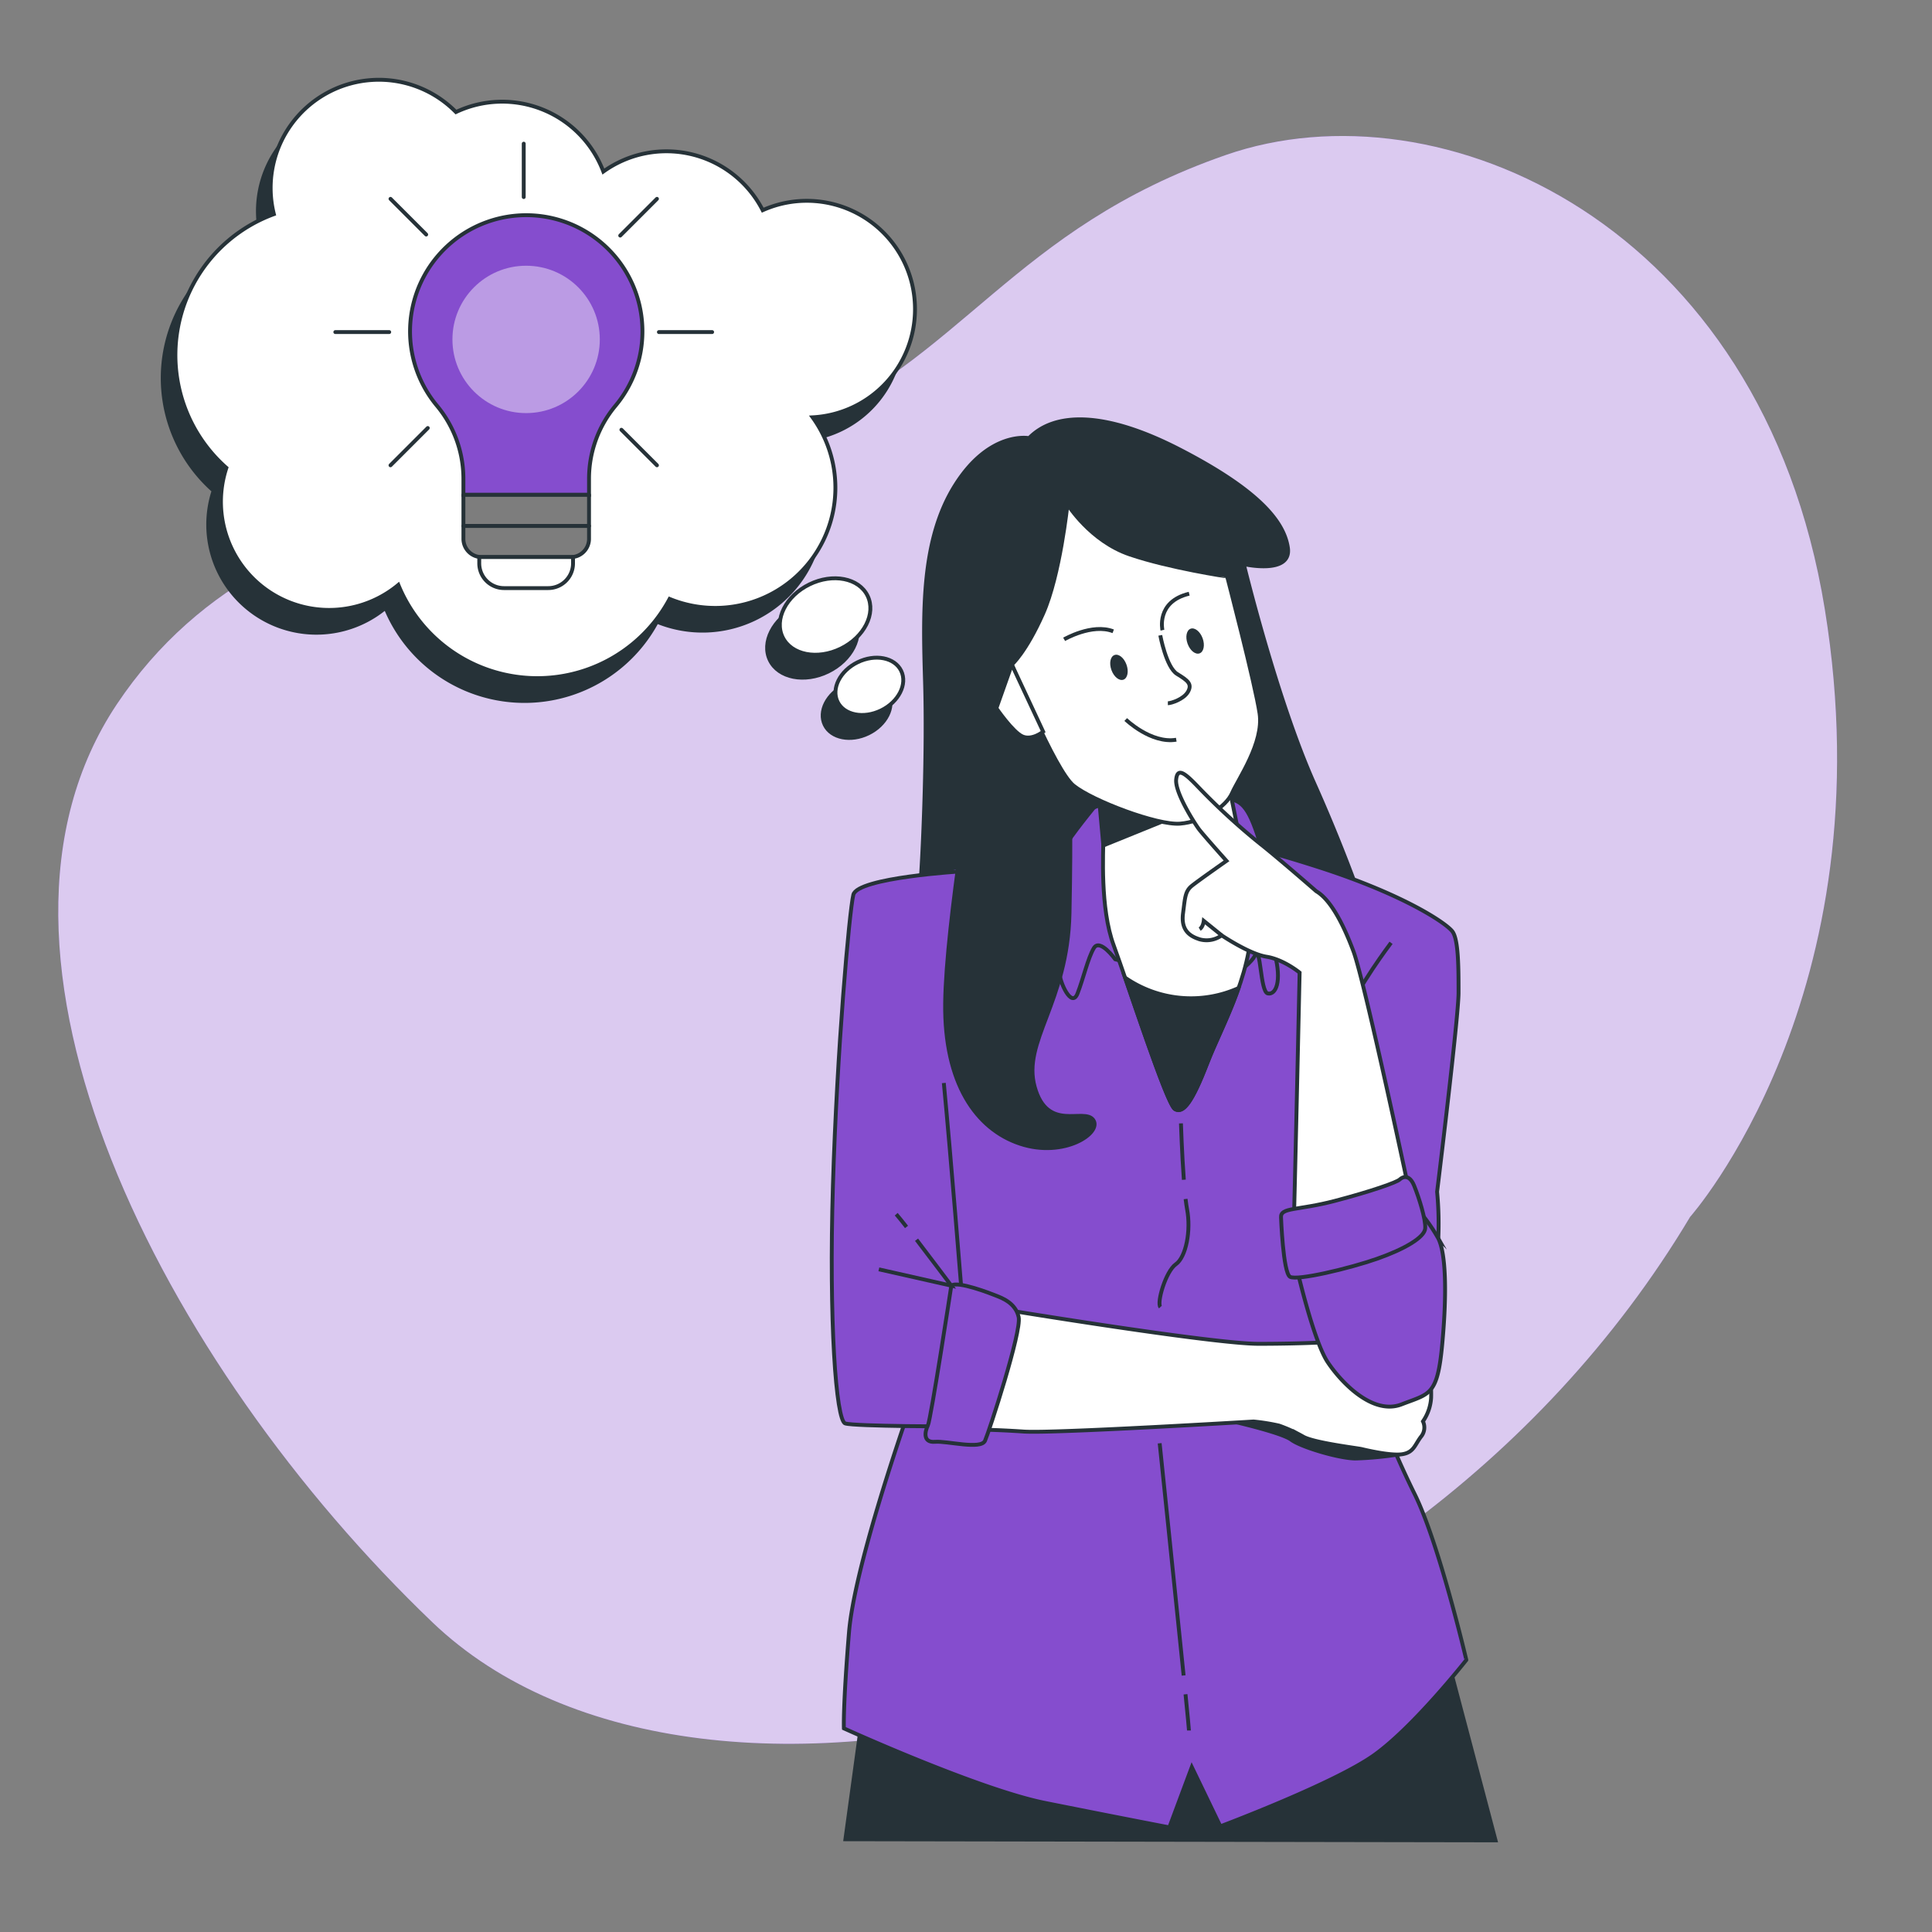 <svg xmlns="http://www.w3.org/2000/svg" viewBox="0 0 500 500"><rect x="0" y="0" width="500" height="500" fill="#808080" stroke="none"/><g id="freepik--background-simple--inject-2"><path d="M437.4,314.93s51.09-57.42,34.85-157.33-99.67-136.72-155-117.49-67.81,52.7-113,71.84-131.06,6-174,70.29,11.88,170.82,81.67,237.62S359.8,444.84,437.4,314.93Z" style="fill:#854DCE"></path><path d="M437.4,314.93s51.09-57.42,34.85-157.33-99.67-136.72-155-117.49-67.81,52.7-113,71.84-131.06,6-174,70.29,11.88,170.82,81.67,237.62S359.8,444.84,437.4,314.93Z" style="fill:#fff;opacity:0.7"></path></g><g id="freepik--Character--inject-2"><path d="M266.31,113.39s-10.16-2-19.07,12.11-8.37,33-7.84,51-.46,41.3-1,49.5-9.47,16.09-9.47,16.09l127.52,3a438.79,438.79,0,0,0-16.31-42.28C330.36,181,321.89,146,321.89,146s12.48,2.85,11.41-4.27-8.2-15.15-27.8-25.3S272.9,106.62,266.31,113.39Z" style="fill:#263238;stroke:#263238;stroke-miterlimit:10"></path><polygon points="218.79 476 223.81 439.4 374.35 428.18 387.05 476.29 218.79 476" style="fill:#263238;stroke:#263238;stroke-miterlimit:10"></polygon><path d="M366.05,386.54a228,228,0,0,1-9.9-23.22c2.65-6.39,11.55-22.67,11.55-22.67l5.28-9.51s-1-2.93-.75-10.71a87.35,87.35,0,0,0-.31-12s5.55-45.17,5.55-51.51,0-13.73-1.58-15.85-12.42-9.5-34.6-16.64-29.59-7.39-31.17-7.92-29.58,1.85-29.58,1.85-43.85,7.39-46,9.77S240.39,347,240.39,347s-3.29,8.51-4.07,14.89c-3.74,10.63-15.27,44.45-16.6,60.58-1.58,19.28-1.32,24.83-1.32,24.83s34.86,15.84,52,19.28,32.23,6.34,32.23,6.34l5.81-15.59,7.39,15.32s29.58-11.09,39.88-18.49,23.78-24.56,23.78-24.56S372.38,399.22,366.05,386.54Z" style="fill:#854DCE;stroke:#263238;stroke-miterlimit:10"></path><path d="M360,244s-9.06,12-11,18.11" style="fill:none;stroke:#263238;stroke-miterlimit:10"></path><path d="M318.57,367.76s13.08,2.95,15.61,4.85,12.45,4.85,16.67,4.85a87.08,87.08,0,0,0,10.76-1l-6.75-7.6S328.7,365,324.69,365A8,8,0,0,0,318.57,367.76Z" style="fill:#263238;stroke:#263238;stroke-miterlimit:10"></path><path d="M306.81,438.48c.54,5.45.89,9,.89,9.37" style="fill:none;stroke:#263238;stroke-miterlimit:10"></path><path d="M300.12,373.52s4,38.5,6.2,60.09" style="fill:none;stroke:#263238;stroke-miterlimit:10"></path><path d="M306.83,310.3c.12,1,.25,1.91.38,2.62,1.06,5.54-.26,12.41-2.9,14.26s-5,10-4,11.09" style="fill:none;stroke:#263238;stroke-miterlimit:10"></path><path d="M305.63,290.73s.25,7.87.75,14.59" style="fill:none;stroke:#263238;stroke-miterlimit:10"></path><path d="M287.32,208.37s-3.55-.22-4.44.89-7.75,9.53-8,11.3-.67,29-.67,31.24,3.1,9.31,4.65,5.32,2.66-9.08,4.22-11.74,5.53,2.88,5.53,2.88l26.15,7.09s8.42-4.88,10-8,1.33,9.31,3.33,9.75,3.77-2.88,1.77-10.41-1.55-21.94-4.43-30.58-4.88-9.31-9.53-9.53S287.32,208.37,287.32,208.37Z" style="fill:#854DCE;stroke:#263238;stroke-miterlimit:10"></path><path d="M283.77,192.26s1.78,21,1.78,24.59-.89,18.17,2.67,27.79,13.72,41.16,15.86,42.41,4.45-1.78,8.37-11.94S325.28,250,323.68,235s-8.56-44.72-8.56-44.72Z" style="fill:#fff;stroke:#263238;stroke-miterlimit:10"></path><polygon points="305.57 210.68 285.54 218.81 284.38 206.03 305.57 210.68" style="fill:#263238;stroke:#263238;stroke-miterlimit:10"></polygon><path d="M291.16,253c4.5,13.05,11.22,33.05,12.92,34,2.14,1.25,4.45-1.78,8.37-11.94,2.07-5.35,5.51-12,8.08-19.35A29.92,29.92,0,0,1,291.16,253Z" style="fill:#263238;stroke:#263238;stroke-miterlimit:10"></path><path d="M261.86,172s11.08,27.39,16,31.34,21.69,10.29,27.54,9.82,11.87-4.28,13.46-7.92,8.23-13,7.12-20.57-8.39-35.46-8.39-35.46S302.69,147,292.4,143.5s-16.14-13-16.14-13-1.9,18.36-6.33,28.33S261.86,172,261.86,172Z" style="fill:#fff;stroke:#263238;stroke-miterlimit:10"></path><path d="M300.28,164.42s1.52,8.28,4.35,10,3.93,2.62,2.84,4.58-4.36,3-5.23,3" style="fill:none;stroke:#263238;stroke-miterlimit:10"></path><path d="M291.34,186.21s6.54,6.32,13.08,5.23" style="fill:none;stroke:#263238;stroke-miterlimit:10"></path><path d="M275.4,165.46s7.21-4.2,12.7-2.08" style="fill:none;stroke:#263238;stroke-miterlimit:10"></path><path d="M300.84,163.09s-1.72-7.37,6.92-9.44" style="fill:none;stroke:#263238;stroke-miterlimit:10"></path><path d="M291.53,172c.64,1.76.29,3.51-.78,3.9s-2.47-.72-3.11-2.49-.29-3.5.79-3.89S290.89,170.22,291.53,172Z" style="fill:#263238"></path><path d="M311.24,165.19c.64,1.76.29,3.51-.79,3.9s-2.46-.72-3.1-2.48-.29-3.51.78-3.9S310.6,163.43,311.24,165.19Z" style="fill:#263238"></path><path d="M261.86,172l-4,11.29s4.27,6.24,6.77,7.31,5.34-1.25,5.34-1.25Z" style="fill:#fff;stroke:#263238;stroke-miterlimit:10"></path><path d="M260.73,339.06s53.09,8.72,65,8.72,22.45-.53,23.77-1.06,18-2.11,19.28.27.8,6.87.8,6.87a29.88,29.88,0,0,1,.79,7.92,12,12,0,0,1-2.11,6.07,3.72,3.72,0,0,1-.53,4c-1.59,2.11-1.85,4-4.76,4.49s-9.5-1.06-10.56-1.32-12.15-1.59-15.06-3.17a37.79,37.79,0,0,0-6.34-2.91,52.81,52.81,0,0,0-6.6-1.06S272.61,371,265,370.49s-12.41-.52-12.41-.52Z" style="fill:#fff;stroke:#263238;stroke-miterlimit:10"></path><path d="M335.63,328.28s4.29,18.75,8,24.28,11.78,13.74,19.1,10.89,9.28-2.14,10.53-15.71.89-23.56-1.07-27.31a43.46,43.46,0,0,0-5.36-7.5Z" style="fill:#854DCE;stroke:#263238;stroke-miterlimit:10"></path><path d="M340.63,230.64s-10-8.74-15-12.67a169.23,169.23,0,0,1-15.17-13.92c-3.57-3.75-5.72-5.71-6.07-2.32s4.82,11.42,5.89,12.85,7.14,8.21,7.14,8.21-7.14,5-8.93,6.43-1.78,3-2.32,7.14,1.43,5.89,4.46,6.78a6.65,6.65,0,0,0,5.54-1.07s7.14,4.82,11.6,5.53,8.57,4.11,8.57,4.11-1.43,66-1.61,67.65,9.46,1.25,18.74-1.79,11.79-6.6,11.79-6.6-12-56.76-15-64.8S344,232.61,340.63,230.64Z" style="fill:#fff;stroke:#263238;stroke-miterlimit:10"></path><path d="M316.18,242.07l-4.64-3.75s-.18,1.61-1.07,2.14" style="fill:#fff;stroke:#263238;stroke-miterlimit:10"></path><path d="M331.53,315.08s.53,14.27,2.32,15.35,15.35-2.15,22.49-4.65,12.32-5.53,12.5-7.85-1.61-8-2.86-11.07-3-2.32-3.75-1.6-7.14,3-16.78,5.53S331.35,312.4,331.53,315.08Z" style="fill:#854DCE;stroke:#263238;stroke-miterlimit:10"></path><path d="M243.84,285.12c-.33-3.63-.6-6.94-.81-9.71" style="fill:#854DCE;stroke:#263238;stroke-miterlimit:10"></path><path d="M249.11,225.49s-27.21,1.59-28.27,6.08-4.22,40.14-5.28,75.27.79,60.75,3.17,61.54,29.58.79,29.58.79l3.44-30.63-2.91-4.49s-2.76-34.78-4.58-53.77" style="fill:#854DCE;stroke:#263238;stroke-miterlimit:10"></path><path d="M246.2,332.73s-5.28,34.6-6.07,36.18-1.32,4.49,1.84,4.23,11.89,2.11,12.95-.27,9.51-28.26,8.71-32-4.49-5-5.81-5.54S247.79,331.4,246.2,332.73Z" style="fill:#854DCE;stroke:#263238;stroke-miterlimit:10"></path><path d="M234.61,317.53c-1.19-1.52-2.16-2.72-2.67-3.29" style="fill:none;stroke:#263238;stroke-miterlimit:10"></path><path d="M227.45,328.5l18.75,4.23s-4.89-6.52-9-11.89" style="fill:none;stroke:#263238;stroke-miterlimit:10"></path><path d="M252.6,193.78s-7.74,45.06-8,65.78,8,32.65,19.4,36.44,21.3-2.84,18.93-6.15-11.83,3.31-15.14-8.52,8.52-21.77,9-45,0-29.34,0-29.34" style="fill:#263238;stroke:#263238;stroke-miterlimit:10"></path></g><g id="freepik--speech-bubble--inject-2"><path d="M233.49,86a28,28,0,0,0-39.41-25.6,28,28,0,0,0-41.23-10.05,28,28,0,0,0-38.19-15.4A28,28,0,0,0,67.57,61.37,38.85,38.85,0,0,0,55.29,127a28,28,0,0,0,44.49,30.29,38.86,38.86,0,0,0,70.22,3.6,31.1,31.1,0,0,0,37-47A28,28,0,0,0,233.49,86Z" style="fill:#263238;stroke:#263238;stroke-miterlimit:10"></path><ellipse cx="210.24" cy="165.5" rx="12.23" ry="9.25" transform="translate(-51.29 109) rotate(-26.02)" style="fill:#263238;stroke:#263238;stroke-miterlimit:10"></ellipse><path d="M213.45,187.59c1.68,3.44,6.73,4.43,11.28,2.21s6.87-6.81,5.19-10.25-6.73-4.43-11.28-2.21S211.77,184.15,213.45,187.59Z" style="fill:#263238;stroke:#263238;stroke-miterlimit:10"></path><path d="M236.8,80a28,28,0,0,0-39.41-25.6,28,28,0,0,0-41.24-10A28,28,0,0,0,118,29,28,28,0,0,0,70.88,55.42a38.86,38.86,0,0,0-12.29,65.66,28,28,0,0,0,44.5,30.29A38.86,38.86,0,0,0,173.3,155a31.1,31.1,0,0,0,37-47A28,28,0,0,0,236.8,80Z" style="fill:#fff;stroke:#263238;stroke-miterlimit:10"></path><ellipse cx="213.54" cy="159.55" rx="12.23" ry="9.25" transform="translate(-48.35 109.85) rotate(-26.02)" style="fill:#fff;stroke:#263238;stroke-miterlimit:10"></ellipse><path d="M216.76,181.64c1.68,3.44,6.73,4.43,11.27,2.22s6.87-6.81,5.19-10.26-6.72-4.43-11.27-2.21S215.08,178.2,216.76,181.64Z" style="fill:#fff;stroke:#263238;stroke-miterlimit:10"></path></g><g id="freepik--light-bulb--inject-2"><path d="M166.26,85.78A30.07,30.07,0,1,0,113.08,105a29.54,29.54,0,0,1,6.85,18.92v4.12h32.51v-4.12a29.45,29.45,0,0,1,6.84-18.9A30,30,0,0,0,166.26,85.78Z" style="fill:#854DCE;stroke:#263238;stroke-miterlimit:10"></path><circle cx="136.16" cy="87.84" r="19.07" style="fill:#fff;opacity:0.44"></circle><rect x="119.93" y="128.07" width="32.51" height="8.04" style="fill:#7d7d7d;stroke:#263238;stroke-linecap:round;stroke-linejoin:round"></rect><path d="M119.93,136.13h32.51a0,0,0,0,1,0,0v3.32a4.73,4.73,0,0,1-4.73,4.73H124.66a4.73,4.73,0,0,1-4.73-4.73v-3.32A0,0,0,0,1,119.93,136.13Z" style="fill:#7d7d7d;stroke:#263238;stroke-linecap:round;stroke-linejoin:round"></path><path d="M124,144.16h24.3a0,0,0,0,1,0,0v1.63a6.41,6.41,0,0,1-6.41,6.41H130.44a6.41,6.41,0,0,1-6.41-6.41v-1.63A0,0,0,0,1,124,144.16Z" style="fill:#fff;stroke:#263238;stroke-linecap:round;stroke-linejoin:round"></path><line x1="170.52" y1="85.94" x2="184.3" y2="85.94" style="fill:none;stroke:#263238;stroke-linecap:round;stroke-linejoin:round"></line><line x1="86.78" y1="85.94" x2="100.73" y2="85.94" style="fill:none;stroke:#263238;stroke-linecap:round;stroke-linejoin:round"></line><line x1="135.54" y1="51" x2="135.54" y2="37.18" style="fill:none;stroke:#263238;stroke-linecap:round;stroke-linejoin:round"></line><line x1="160.51" y1="60.97" x2="170.02" y2="51.46" style="fill:none;stroke:#263238;stroke-linecap:round;stroke-linejoin:round"></line><line x1="101.06" y1="120.42" x2="110.71" y2="110.77" style="fill:none;stroke:#263238;stroke-linecap:round;stroke-linejoin:round"></line><line x1="110.3" y1="60.7" x2="101.06" y2="51.46" style="fill:none;stroke:#263238;stroke-linecap:round;stroke-linejoin:round"></line><line x1="170.02" y1="120.42" x2="160.82" y2="111.22" style="fill:none;stroke:#263238;stroke-linecap:round;stroke-linejoin:round"></line></g></svg>